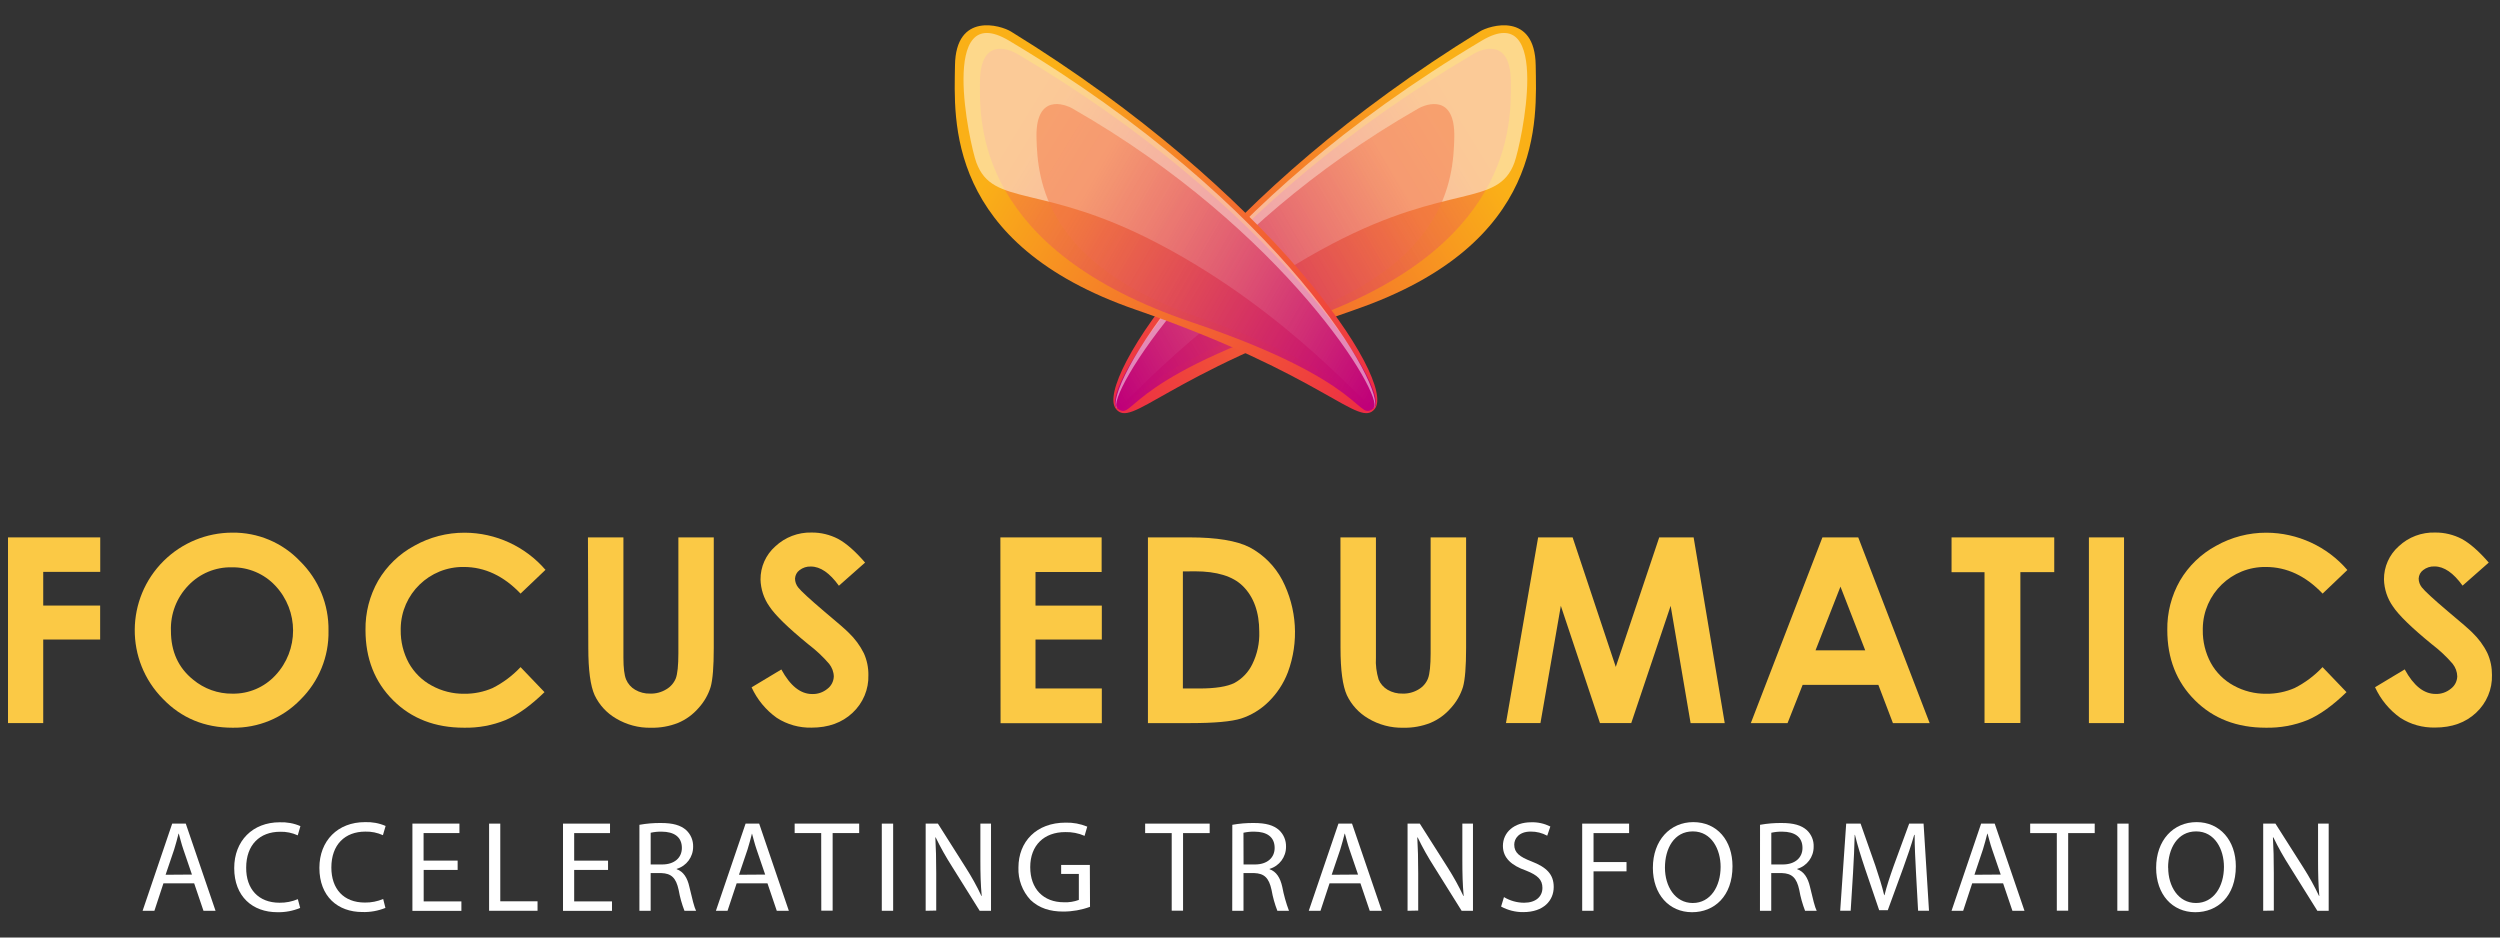 <?xml version="1.0" encoding="utf-8"?>
<!-- Generator: Adobe Illustrator 16.0.0, SVG Export Plug-In . SVG Version: 6.00 Build 0)  -->
<!DOCTYPE svg PUBLIC "-//W3C//DTD SVG 1.0//EN" "http://www.w3.org/TR/2001/REC-SVG-20010904/DTD/svg10.dtd">
<svg version="1.0" id="Layer_1" xmlns="http://www.w3.org/2000/svg" xmlns:xlink="http://www.w3.org/1999/xlink" x="0px" y="0px"
	 width="280px" height="105px" viewBox="0 0 280 105" enable-background="new 0 0 280 105" xml:space="preserve">
<rect x="0" y="0" width="280" height="105" fill="#333333" stroke="none"/>
<title>Focus Edumatics_White</title>
<g>
	<path fill="#FBC945" d="M0.897,60.188h10.33v3.862H4.841v3.773h6.376v3.804H4.841v9.359H0.897V60.188z"/>
	<path fill="#FBC945" d="M26.012,59.656c2.862-0.04,5.615,1.119,7.586,3.191c2.093,2.051,3.244,4.865,3.194,7.799
		c0.06,2.893-1.081,5.674-3.134,7.705c-1.991,2.063-4.744,3.203-7.617,3.153c-3.123,0-5.725-1.081-7.797-3.233
		c-4.245-4.293-4.194-11.22,0.1-15.463c2.042-2.014,4.785-3.145,7.648-3.152H26.012z M25.961,63.539
		c-1.832-0.04-3.593,0.701-4.855,2.021c-1.321,1.36-2.032,3.203-1.961,5.104c0,2.304,0.83,4.125,2.482,5.456
		c1.24,1.031,2.802,1.592,4.413,1.57c1.812,0.031,3.554-0.709,4.795-2.041c2.653-2.822,2.653-7.228,0-10.051
		C29.585,64.26,27.813,63.509,25.961,63.539z"/>
	<path fill="#FBC945" d="M61.075,63.84l-2.773,2.643c-1.891-1.981-4.013-2.982-6.355-2.982c-3.844-0.05-7.007,3.021-7.067,6.866
		c0,0.06,0,0.131,0,0.19c-0.02,1.291,0.291,2.563,0.901,3.693c0.601,1.07,1.481,1.951,2.563,2.532c1.121,0.62,2.393,0.94,3.673,0.92
		c1.082,0.011,2.162-0.209,3.153-0.64c1.17-0.592,2.232-1.383,3.132-2.344l2.683,2.803c-1.541,1.502-2.992,2.543-4.354,3.123
		c-1.481,0.602-3.063,0.893-4.664,0.86c-3.233,0-5.885-1.021-7.938-3.073c-2.062-2.052-3.093-4.674-3.093-7.875
		c-0.029-1.934,0.461-3.846,1.422-5.527c0.961-1.641,2.362-2.992,4.034-3.894c1.721-0.972,3.673-1.479,5.645-1.472
		c3.483,0.01,6.796,1.531,9.069,4.175L61.075,63.84L61.075,63.84z"/>
	<path fill="#FBC945" d="M65.85,60.188h3.973V73.65c0,1.16,0.101,1.972,0.3,2.451c0.2,0.479,0.561,0.892,1.011,1.151
		c0.511,0.3,1.091,0.449,1.692,0.431c0.63,0.02,1.261-0.151,1.801-0.481c0.481-0.279,0.851-0.71,1.062-1.222
		c0.19-0.5,0.29-1.439,0.29-2.83V60.188h3.963v12.4c0,2.092-0.12,3.543-0.35,4.354c-0.271,0.871-0.731,1.673-1.352,2.353
		c-0.631,0.729-1.412,1.302-2.302,1.673c-0.961,0.379-1.992,0.561-3.023,0.539c-1.381,0.031-2.732-0.331-3.923-1.041
		c-1.041-0.609-1.872-1.51-2.392-2.604c-0.47-1.041-0.71-2.801-0.71-5.283L65.85,60.188z"/>
	<path fill="#FBC945" d="M96.889,63.009l-2.933,2.593c-1.031-1.432-2.072-2.151-3.142-2.151c-0.461-0.021-0.911,0.13-1.272,0.411
		c-0.3,0.219-0.48,0.57-0.5,0.938c0,0.361,0.13,0.711,0.35,0.99c0.32,0.411,1.292,1.303,2.902,2.674
		c1.512,1.263,2.433,2.062,2.753,2.394c0.701,0.67,1.282,1.449,1.711,2.32c0.341,0.762,0.511,1.592,0.501,2.424
		c0.05,1.601-0.601,3.142-1.772,4.233c-1.181,1.11-2.712,1.661-4.604,1.661c-1.371,0.029-2.722-0.35-3.873-1.09
		c-1.231-0.872-2.202-2.055-2.833-3.424l3.333-2.002c1.001,1.84,2.152,2.752,3.453,2.752c0.621,0.02,1.231-0.19,1.712-0.59
		c0.429-0.322,0.69-0.832,0.71-1.371c-0.01-0.521-0.2-1.013-0.521-1.422c-0.69-0.802-1.461-1.521-2.302-2.162
		c-2.272-1.854-3.733-3.272-4.394-4.275c-0.621-0.88-0.96-1.932-0.991-3.001c-0.009-1.423,0.59-2.772,1.652-3.714
		c1.101-1.032,2.563-1.594,4.074-1.553c1.031-0.01,2.053,0.24,2.963,0.711C94.787,60.855,95.798,61.739,96.889,63.009z"/>
	<path fill="#FBC945" d="M112.043,60.188h11.34v3.873h-7.407v3.764h7.427v3.804h-7.427v5.476h7.427v3.895h-11.34L112.043,60.188z"/>
	<path fill="#FBC945" d="M128.549,60.188h4.694c3.021,0,5.265,0.369,6.736,1.119c1.551,0.832,2.813,2.104,3.633,3.654
		c1.652,3.202,1.883,6.946,0.632,10.329c-0.479,1.261-1.231,2.401-2.202,3.344c-0.861,0.839-1.902,1.472-3.043,1.843
		c-1.091,0.34-2.982,0.51-5.666,0.51h-4.765V60.188H128.549z M132.483,64v13.111h1.83c1.813,0,3.125-0.209,3.944-0.62
		c0.871-0.472,1.571-1.212,2.002-2.103c0.552-1.121,0.821-2.371,0.779-3.623c0-2.203-0.619-3.925-1.851-5.136
		c-1.11-1.092-2.902-1.642-5.354-1.642L132.483,64z"/>
	<path fill="#FBC945" d="M150.13,60.188h3.975V73.65c-0.053,0.83,0.059,1.66,0.299,2.451c0.199,0.479,0.551,0.881,1,1.151
		c0.513,0.3,1.103,0.449,1.693,0.431c0.631,0.02,1.262-0.151,1.801-0.481c0.472-0.279,0.842-0.71,1.041-1.222
		c0.189-0.5,0.291-1.439,0.291-2.83V60.188h3.973v12.4c0,2.092-0.119,3.543-0.35,4.354c-0.271,0.871-0.73,1.673-1.352,2.353
		c-0.631,0.729-1.412,1.302-2.303,1.673c-0.963,0.379-1.991,0.561-3.022,0.539c-1.383,0.031-2.754-0.331-3.935-1.041
		c-1.04-0.609-1.871-1.51-2.391-2.604c-0.472-1.041-0.713-2.801-0.713-5.283L150.13,60.188z"/>
	<path fill="#FBC945" d="M172.271,60.188h3.863l4.833,14.504l4.866-14.504h3.854l3.482,20.799h-3.822l-2.234-13.133L182.7,80.986
		h-3.504l-4.383-13.133l-2.283,13.133h-3.862L172.271,60.188z"/>
	<path fill="#FBC945" d="M204.11,60.188h4.013l7.999,20.799h-4.115l-1.631-4.284h-8.479l-1.69,4.284h-4.114L204.11,60.188z
		 M206.132,65.701l-2.793,7.137h5.566L206.132,65.701z"/>
	<path fill="#FBC945" d="M218.585,60.188h11.491v3.893h-3.794v16.896h-4.016V64.09h-3.693v-3.902H218.585z"/>
	<path fill="#FBC945" d="M233.958,60.188h3.934v20.799h-3.934V60.188z"/>
	<path fill="#FBC945" d="M262.905,63.84l-2.771,2.643c-1.892-1.981-4.014-2.982-6.355-2.982c-3.844-0.05-7.008,3.021-7.066,6.866
		c0,0.06,0,0.131,0,0.19c-0.021,1.291,0.29,2.563,0.9,3.693c0.591,1.07,1.48,1.951,2.552,2.532c1.122,0.62,2.394,0.94,3.675,0.92
		c1.08,0.011,2.162-0.209,3.153-0.64c1.171-0.592,2.229-1.383,3.131-2.344l2.685,2.803c-1.543,1.502-2.994,2.543-4.354,3.123
		c-1.481,0.602-3.083,0.893-4.685,0.86c-3.233,0-5.888-1.021-7.938-3.073c-2.063-2.052-3.095-4.674-3.095-7.875
		c-0.029-1.934,0.461-3.846,1.423-5.527c0.962-1.641,2.362-2.992,4.034-3.894c1.722-0.972,3.672-1.479,5.646-1.472
		C257.319,59.675,260.634,61.197,262.905,63.84L262.905,63.84z"/>
	<path fill="#FBC945" d="M278.741,63.009l-2.934,2.582c-1.031-1.432-2.072-2.151-3.144-2.151c-0.46-0.021-0.911,0.131-1.271,0.41
		c-0.301,0.221-0.48,0.57-0.502,0.94c0,0.36,0.131,0.711,0.352,0.991c0.32,0.41,1.291,1.312,2.902,2.674
		c1.512,1.261,2.432,2.061,2.754,2.391c0.699,0.674,1.28,1.451,1.699,2.322c0.342,0.762,0.51,1.592,0.502,2.424
		c0.051,1.6-0.602,3.143-1.773,4.233c-1.18,1.11-2.711,1.661-4.604,1.661c-1.371,0.029-2.723-0.34-3.885-1.09
		c-1.23-0.871-2.202-2.055-2.832-3.426l3.322-2c1.002,1.84,2.152,2.752,3.465,2.752c0.62,0.021,1.23-0.191,1.711-0.592
		c0.432-0.32,0.691-0.831,0.71-1.372c-0.01-0.519-0.198-1.01-0.521-1.42c-0.689-0.801-1.461-1.521-2.301-2.162
		c-2.272-1.853-3.733-3.272-4.396-4.274c-0.62-0.881-0.961-1.932-0.991-3.004c-0.01-1.42,0.592-2.771,1.652-3.713
		c1.101-1.039,2.582-1.592,4.094-1.541c1.029-0.01,2.052,0.24,2.962,0.711C276.63,60.855,277.64,61.739,278.741,63.009z"/>
	<path fill="#FFFFFF" d="M18.304,98.934l-1.011,3.073h-1.321l3.313-9.762h1.521l3.333,9.762h-1.351l-1.041-3.073H18.304z
		 M21.497,97.952l-0.96-2.813c-0.221-0.64-0.351-1.209-0.511-1.771h-0.029c-0.15,0.579-0.301,1.171-0.49,1.771l-0.961,2.834
		L21.497,97.952z"/>
	<path fill="#FFFFFF" d="M33.619,101.686c-0.811,0.34-1.681,0.5-2.563,0.481c-2.753,0-4.824-1.743-4.824-4.944
		c0-3.055,2.071-5.127,5.094-5.127c0.791-0.029,1.591,0.11,2.322,0.432l-0.3,1.031c-0.621-0.281-1.291-0.422-1.972-0.401
		c-2.282,0-3.803,1.463-3.803,4.022c-0.02,2.375,1.361,3.926,3.733,3.926c0.711,0.011,1.4-0.129,2.052-0.399L33.619,101.686z"/>
	<path fill="#FFFFFF" d="M43.168,101.686c-0.821,0.33-1.702,0.49-2.583,0.461c-2.752,0-4.814-1.742-4.814-4.944
		c0-3.054,2.071-5.124,5.095-5.124c0.79-0.031,1.591,0.109,2.322,0.429l-0.301,1.032c-0.62-0.28-1.291-0.421-1.972-0.4
		c-2.282,0-3.803,1.461-3.803,4.023c0,2.393,1.371,3.923,3.753,3.923c0.71,0.011,1.401-0.128,2.051-0.399L43.168,101.686z"/>
	<path fill="#FFFFFF" d="M51.265,97.432h-3.813v3.524h4.224v1.06H46.19v-9.771h5.266v1.062h-4.015v3.084h3.814v1.041H51.265z"/>
	<path fill="#FFFFFF" d="M54.769,92.245h1.262v8.7h4.173v1.062h-5.425v-9.762H54.769z"/>
	<path fill="#FFFFFF" d="M68.101,97.432h-3.793v3.524h4.235v1.06h-5.486v-9.771h5.265v1.062h-4.014v3.084h3.793V97.432z"/>
	<path fill="#FFFFFF" d="M71.615,92.378c0.8-0.142,1.611-0.212,2.412-0.202c1.351,0,2.213,0.25,2.833,0.803
		c0.51,0.479,0.791,1.149,0.771,1.852c0.01,1.141-0.741,2.162-1.842,2.482v0.039c0.751,0.262,1.201,0.959,1.421,1.974
		c0.32,1.36,0.55,2.301,0.751,2.683h-1.302c-0.29-0.752-0.511-1.533-0.65-2.334c-0.291-1.351-0.811-1.852-1.952-1.891h-1.182v4.225
		h-1.261L71.615,92.378L71.615,92.378z M72.876,96.82h1.291c1.352,0,2.203-0.74,2.203-1.852c0-1.262-0.911-1.813-2.243-1.822
		c-0.42-0.011-0.84,0.03-1.251,0.121V96.82z"/>
	<path fill="#FFFFFF" d="M82.505,98.934l-1.021,3.073h-1.301l3.323-9.762h1.521l3.323,9.762h-1.352l-1.041-3.073H82.505z
		 M85.699,97.952l-0.961-2.813c-0.22-0.64-0.35-1.209-0.511-1.771h-0.01c-0.15,0.579-0.3,1.171-0.491,1.771l-0.96,2.834
		L85.699,97.952z"/>
	<path fill="#FFFFFF" d="M91.974,93.307h-2.973v-1.062h7.227v1.062h-2.973v8.689h-1.271L91.974,93.307z"/>
	<path fill="#FFFFFF" d="M100.032,92.245v9.762h-1.271v-9.762H100.032z"/>
	<path fill="#FFFFFF" d="M103.675,102.007v-9.762h1.371l3.124,4.935c0.651,1.022,1.241,2.074,1.752,3.174h0.03
		c-0.12-1.301-0.15-2.479-0.15-4.013v-4.096h1.191v9.762h-1.271l-3.103-4.966c-0.671-1.051-1.282-2.131-1.822-3.254h-0.04
		c0.07,1.23,0.1,2.402,0.1,4.023v4.174L103.675,102.007z"/>
	<path fill="#FFFFFF" d="M122.082,101.564c-0.96,0.352-1.971,0.531-3.002,0.531c-1.482,0-2.692-0.382-3.654-1.291
		c-0.921-0.981-1.411-2.291-1.361-3.635c0-2.912,2.012-5.034,5.285-5.034c0.831-0.021,1.651,0.13,2.422,0.449l-0.3,1.032
		c-0.681-0.301-1.421-0.44-2.162-0.422c-2.372,0-3.924,1.48-3.924,3.925c0,2.453,1.492,3.935,3.764,3.935
		c0.57,0.028,1.141-0.062,1.681-0.261v-2.912h-1.982V96.87h3.213L122.082,101.564z"/>
	<path fill="#FFFFFF" d="M131.231,93.307h-2.974v-1.062h7.226v1.062h-2.981v8.689h-1.271V93.307z"/>
	<path fill="#FFFFFF" d="M138.019,92.378c0.801-0.142,1.61-0.212,2.412-0.202c1.352,0,2.221,0.25,2.834,0.803
		c0.508,0.479,0.789,1.149,0.77,1.852c0.011,1.141-0.742,2.162-1.842,2.482v0.039c0.75,0.262,1.199,0.959,1.42,1.974
		c0.171,0.909,0.422,1.812,0.752,2.683h-1.301c-0.291-0.752-0.512-1.533-0.65-2.334c-0.291-1.351-0.813-1.852-1.952-1.891h-1.19
		v4.225h-1.262L138.019,92.378z M139.278,96.82h1.281c1.351,0,2.201-0.74,2.201-1.852c0-1.262-0.91-1.813-2.24-1.822
		c-0.422-0.011-0.842,0.03-1.252,0.121L139.278,96.82z"/>
	<path fill="#FFFFFF" d="M148.908,98.934l-1.013,3.073h-1.312l3.323-9.762h1.521l3.334,9.762h-1.352l-1.041-3.073H148.908z
		 M152.101,97.952l-0.961-2.813c-0.22-0.64-0.351-1.209-0.511-1.771h-0.028c-0.15,0.579-0.302,1.171-0.49,1.771l-0.961,2.834
		L152.101,97.952z"/>
	<path fill="#FFFFFF" d="M157.647,102.007v-9.762h1.371l3.133,4.935c0.649,1.022,1.24,2.084,1.75,3.174h0.031
		c-0.119-1.301-0.149-2.479-0.149-4.013v-4.096h1.19v9.762h-1.271l-3.104-4.966c-0.671-1.051-1.281-2.131-1.82-3.254h-0.041
		c0.07,1.23,0.102,2.402,0.102,4.023v4.174L157.647,102.007z"/>
	<path fill="#FFFFFF" d="M168.444,100.475c0.684,0.41,1.463,0.631,2.264,0.631c1.291,0,2.043-0.682,2.043-1.662
		c0-0.91-0.521-1.42-1.842-1.942c-1.594-0.56-2.583-1.392-2.583-2.762c0-1.521,1.261-2.644,3.153-2.644
		c0.75-0.029,1.489,0.141,2.16,0.473l-0.35,1.029c-0.571-0.31-1.212-0.47-1.854-0.461c-1.33,0-1.84,0.803-1.84,1.461
		c0,0.911,0.59,1.361,1.94,1.883c1.651,0.642,2.481,1.422,2.481,2.862c0,1.501-1.11,2.813-3.412,2.813
		c-0.873,0.011-1.722-0.211-2.481-0.621L168.444,100.475z"/>
	<path fill="#FFFFFF" d="M177.205,92.245h5.255v1.062h-3.984v3.244h3.694v1.039h-3.694v4.417h-1.271V92.245L177.205,92.245z"/>
	<path fill="#FFFFFF" d="M194.04,97.02c0,3.365-2.042,5.147-4.532,5.147c-2.573,0-4.386-2.003-4.386-4.966
		c0-3.094,1.934-5.124,4.535-5.124C192.319,92.086,194.04,94.128,194.04,97.02z M186.474,97.18c0,2.084,1.131,3.956,3.114,3.956
		c1.979,0,3.121-1.844,3.121-4.055c0-1.942-1.011-3.964-3.112-3.964C187.494,93.117,186.474,95.039,186.474,97.18z"/>
	<path fill="#FFFFFF" d="M197.124,92.378c0.801-0.142,1.611-0.212,2.411-0.202c1.353,0,2.213,0.25,2.834,0.803
		c0.509,0.479,0.79,1.149,0.76,1.852c0.011,1.141-0.741,2.162-1.842,2.482v0.039c0.752,0.262,1.2,0.959,1.432,1.974
		c0.32,1.36,0.552,2.301,0.751,2.683h-1.302c-0.29-0.752-0.511-1.533-0.651-2.334c-0.287-1.351-0.811-1.852-1.951-1.891h-1.188
		v4.225h-1.263L197.124,92.378z M198.386,96.82h1.291c1.35,0,2.201-0.74,2.201-1.852c0-1.262-0.911-1.813-2.243-1.822
		c-0.419-0.011-0.839,0.03-1.249,0.121V96.82L198.386,96.82z"/>
	<path fill="#FFFFFF" d="M214.591,97.723c-0.07-1.361-0.16-3.002-0.15-4.215h-0.051c-0.33,1.143-0.74,2.361-1.23,3.703l-1.73,4.734
		h-0.962l-1.58-4.645c-0.46-1.371-0.853-2.633-1.132-3.794h-0.031c-0.029,1.212-0.099,2.853-0.188,4.313l-0.262,4.186h-1.174
		l0.672-9.762h1.611l1.661,4.727c0.401,1.201,0.742,2.272,0.981,3.281h0.039c0.24-0.979,0.593-2.051,1.031-3.281l1.731-4.727h1.612
		l0.608,9.762h-1.221L214.591,97.723z"/>
	<path fill="#FFFFFF" d="M220.886,98.934l-1.011,3.073h-1.302l3.313-9.762h1.521l3.334,9.762h-1.352l-1.041-3.073H220.886z
		 M224.079,97.952l-0.961-2.813c-0.223-0.64-0.352-1.209-0.512-1.771h-0.028c-0.15,0.579-0.302,1.171-0.49,1.771l-0.951,2.834
		L224.079,97.952z"/>
	<path fill="#FFFFFF" d="M230.354,93.307h-2.974v-1.062h7.228v1.062h-2.973v8.689h-1.271v-8.689H230.354z"/>
	<path fill="#FFFFFF" d="M238.403,92.245v9.762h-1.262v-9.762H238.403z"/>
	<path fill="#FFFFFF" d="M250.413,97.02c0,3.375-2.051,5.147-4.544,5.147c-2.581,0-4.382-2.003-4.382-4.966
		c0-3.094,1.92-5.124,4.531-5.124C248.622,92.077,250.413,94.128,250.413,97.02z M242.837,97.18c0,2.084,1.131,3.956,3.112,3.956
		c1.983,0,3.134-1.844,3.134-4.055c0-1.942-1.014-3.964-3.114-3.964s-3.143,1.922-3.143,4.063H242.837z"/>
	<path fill="#FFFFFF" d="M253.478,102.007v-9.762h1.371l3.135,4.935c0.648,1.022,1.238,2.074,1.75,3.174h0.029
		c-0.109-1.301-0.141-2.479-0.141-4.013v-4.096h1.191v9.762h-1.271l-3.102-4.966c-0.672-1.051-1.282-2.131-1.822-3.254h-0.051
		c0.07,1.23,0.101,2.402,0.101,4.023v4.174L253.478,102.007z"/>
	
		<linearGradient id="SVGID_1_" gradientUnits="userSpaceOnUse" x1="862.447" y1="-459.978" x2="815.919" y2="-483.654" gradientTransform="matrix(0.952 -0.076 -0.076 -0.952 -690.945 -356.747)">
		<stop  offset="0" style="stop-color:#FAB017"/>
		<stop  offset="1" style="stop-color:#ED2D44"/>
	</linearGradient>
	<path fill="url(#SVGID_1_)" d="M124.965,45.773c-2.402-3.154,11.461-24.204,40.749-42.231c1.131-0.711,6.205-2.242,6.285,3.794
		c0.08,6.045,1.15,19.949-20.229,27.346C130.39,42.079,126.737,48.084,124.965,45.773z"/>
	
		<linearGradient id="SVGID_2_" gradientUnits="userSpaceOnUse" x1="859.887" y1="-461.291" x2="816.031" y2="-483.608" gradientTransform="matrix(0.952 -0.076 -0.076 -0.952 -690.945 -356.747)">
		<stop  offset="0" style="stop-color:#F37845;stop-opacity:0.5"/>
		<stop  offset="1" style="stop-color:#BF0079"/>
	</linearGradient>
	<path fill="url(#SVGID_2_)" d="M125.086,45.682c-2.122-1.812,11.261-22.782,39.978-39.658c0.92-0.541,4.084-1.801,4.146,3.043
		c0.06,4.845,0.278,18.928-23.783,27.046C125.426,42.88,127.047,47.344,125.086,45.682z"/>
	<path opacity="0.5" fill="#FFFFFF" enable-background="new    " d="M165.976,4.543c-31.08,18.507-42.392,39.327-40.89,41.139
		c0.41,0.5,9.228-10.57,24.151-18.388c13.043-6.837,18.537-4.043,20.381-9.088C170.388,16.084,173.892-0.161,165.976,4.543z"/>
	
		<linearGradient id="SVGID_3_" gradientUnits="userSpaceOnUse" x1="911.738" y1="-386.403" x2="874.664" y2="-405.272" gradientTransform="matrix(0.951 -0.05 -0.05 -0.951 -729.278 -300.943)">
		<stop  offset="0" style="stop-color:#F37845;stop-opacity:0.5"/>
		<stop  offset="1" style="stop-color:#BF0079"/>
	</linearGradient>
	<path fill="url(#SVGID_3_)" d="M125.106,45.662c-1.242-1.161,9.779-19.799,33.732-33.501c0.92-0.53,4.134-1.672,4.043,3.193
		c-0.09,4.865-1.011,14.293-18.177,20.199C124.925,42.319,126.597,47.063,125.106,45.662z"/>
	
		<linearGradient id="SVGID_4_" gradientUnits="userSpaceOnUse" x1="-1821.237" y1="-245.565" x2="-1867.761" y2="-269.236" gradientTransform="matrix(-0.952 -0.076 0.076 -0.952 -1601.905 -356.747)">
		<stop  offset="0" style="stop-color:#FAB017"/>
		<stop  offset="1" style="stop-color:#ED2D44"/>
	</linearGradient>
	<path fill="url(#SVGID_4_)" d="M153.992,45.773c2.401-3.154-11.46-24.204-40.748-42.231c-1.131-0.711-6.206-2.242-6.286,3.794
		s-1.15,19.949,20.23,27.346C148.567,42.079,152.222,48.084,153.992,45.773z"/>
	
		<linearGradient id="SVGID_5_" gradientUnits="userSpaceOnUse" x1="-1823.8" y1="-246.874" x2="-1867.658" y2="-269.191" gradientTransform="matrix(-0.952 -0.076 0.076 -0.952 -1601.905 -356.747)">
		<stop  offset="0" style="stop-color:#F37845;stop-opacity:0.5"/>
		<stop  offset="1" style="stop-color:#BF0079"/>
	</linearGradient>
	<path fill="url(#SVGID_5_)" d="M153.882,45.682c2.123-1.812-11.26-22.782-39.977-39.658c-0.921-0.541-4.074-1.801-4.145,3.043
		c-0.07,4.845-0.28,18.928,23.783,27.046C153.543,42.88,151.921,47.344,153.882,45.682z"/>
	<path opacity="0.5" fill="#FFFFFF" enable-background="new    " d="M112.994,4.543c31.069,18.507,42.391,39.337,40.897,41.129
		c-0.41,0.5-9.229-10.57-24.163-18.387c-13.042-6.837-18.528-4.044-20.379-9.089C108.58,16.084,105.077-0.161,112.994,4.543z"/>
	
		<linearGradient id="SVGID_6_" gradientUnits="userSpaceOnUse" x1="-1781.298" y1="-248.672" x2="-1818.371" y2="-267.537" gradientTransform="matrix(-0.952 -0.048 0.048 -0.952 -1562.763 -300.311)">
		<stop  offset="0" style="stop-color:#F37845;stop-opacity:0.5"/>
		<stop  offset="1" style="stop-color:#BF0079"/>
	</linearGradient>
	<path fill="url(#SVGID_6_)" d="M153.862,45.662c1.23-1.161-9.76-19.799-33.732-33.501c-0.92-0.53-4.133-1.672-4.043,3.193
		s1.011,14.293,18.178,20.199C154.022,42.319,152.371,47.063,153.862,45.662z"/>
</g>
</svg>
